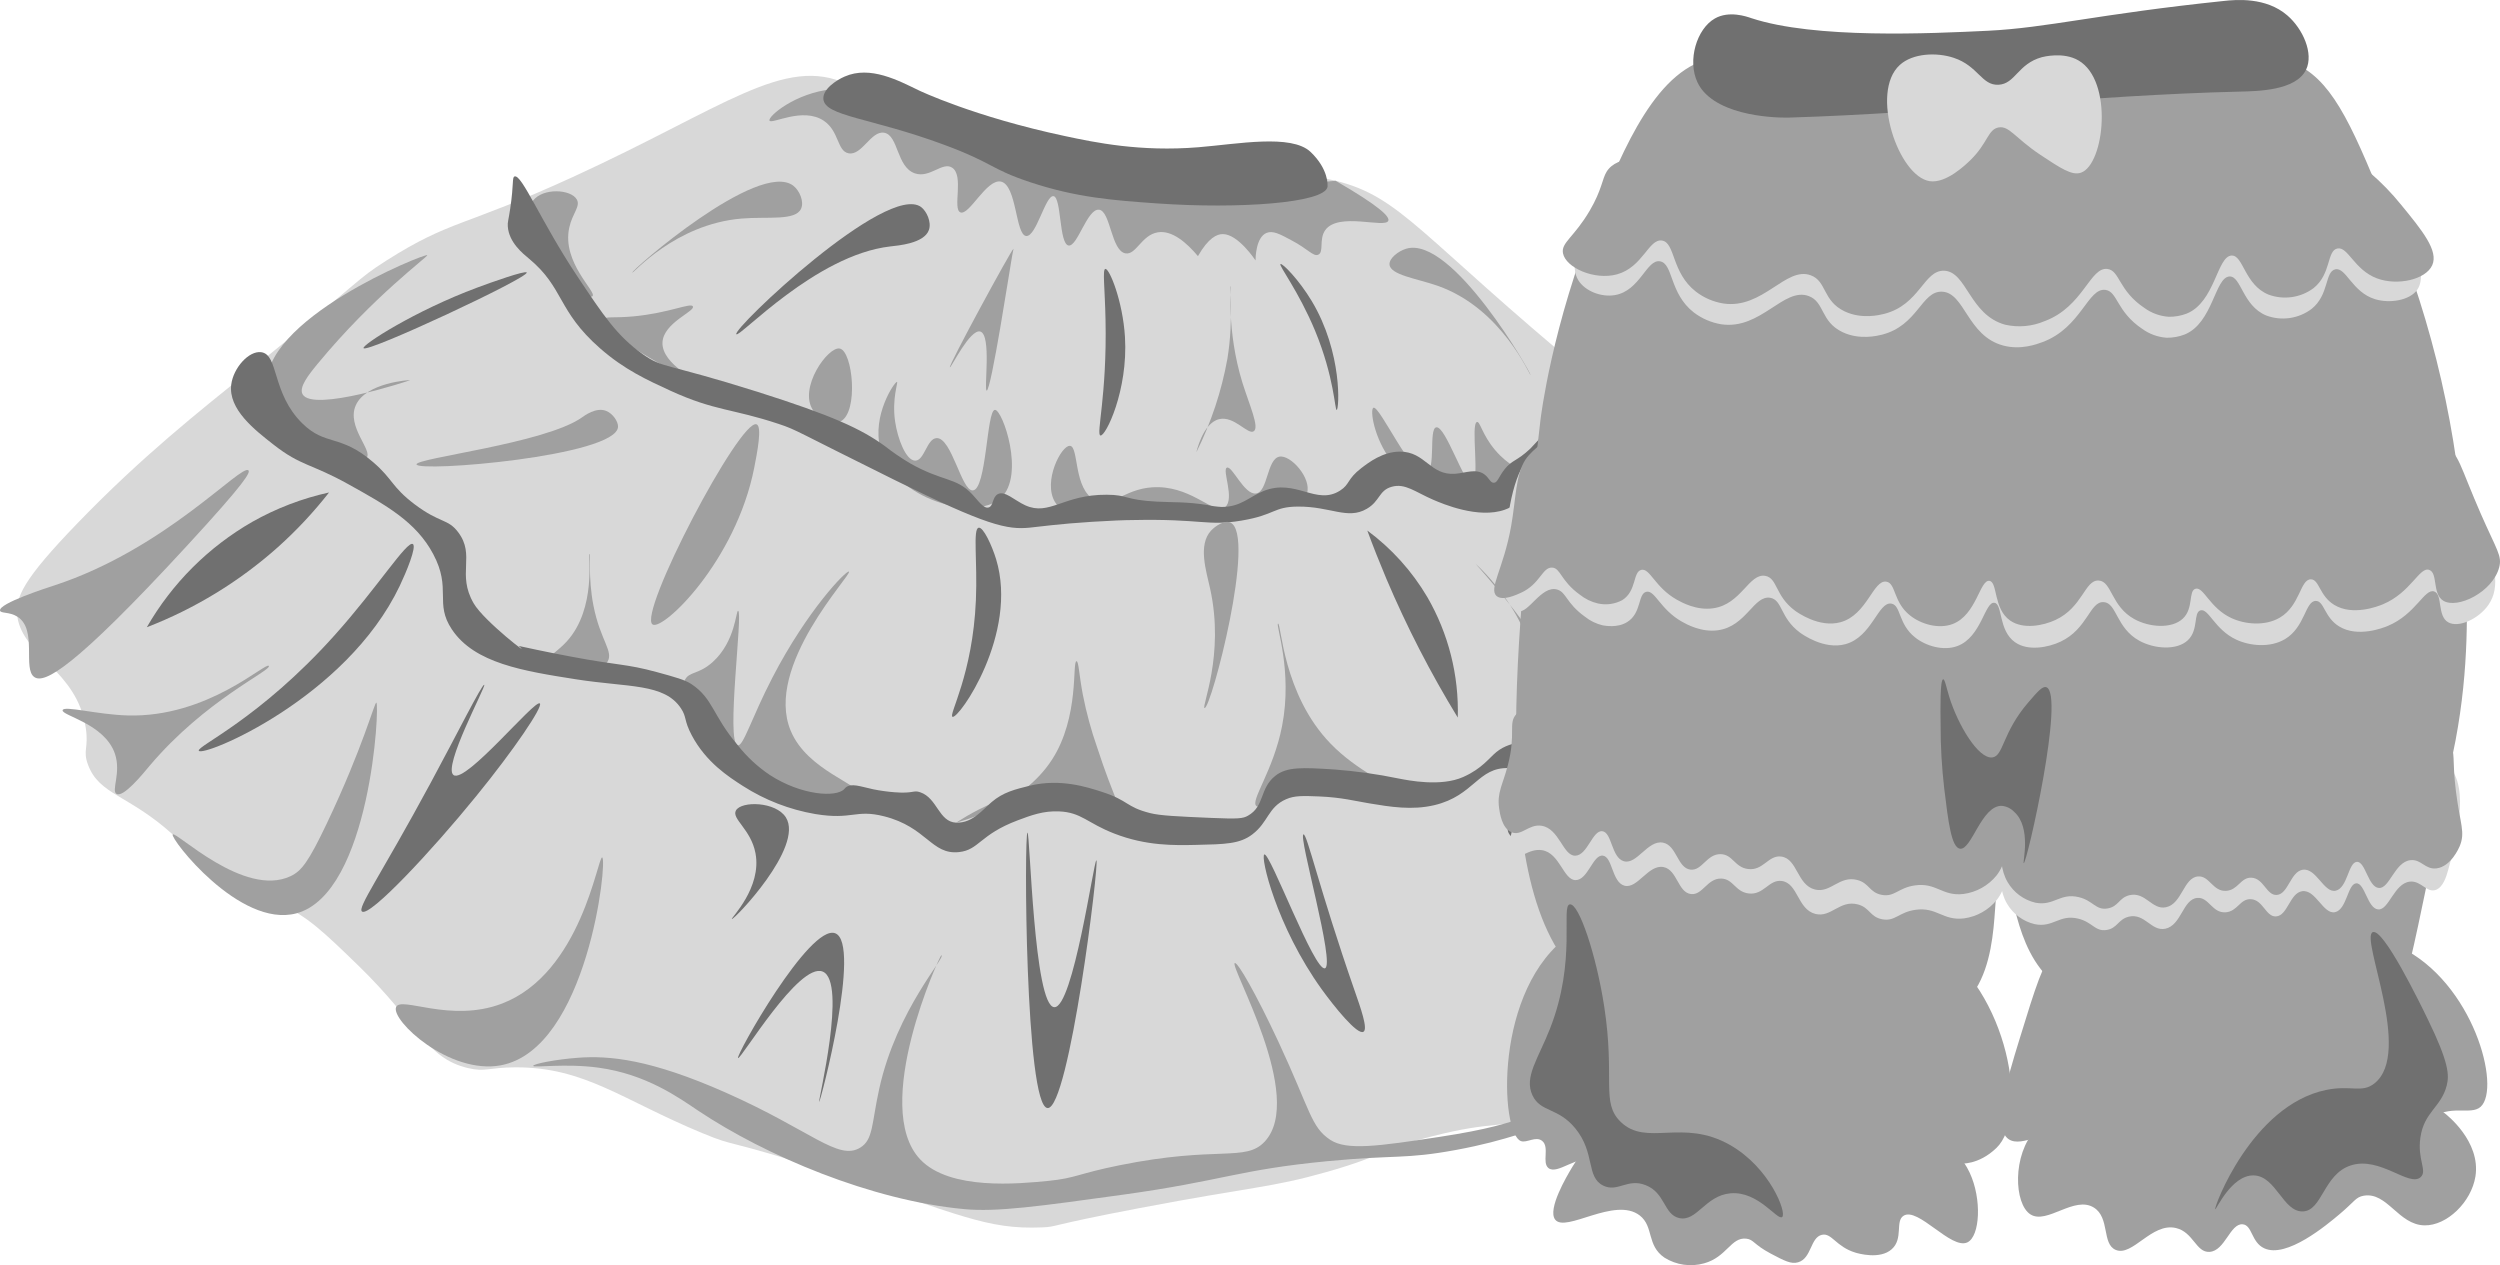 <?xml version="1.0" standalone="no"?><!-- Generator: Gravit.io --><svg xmlns="http://www.w3.org/2000/svg" xmlns:xlink="http://www.w3.org/1999/xlink" style="isolation:isolate" viewBox="0 0 694.126 351.279" width="694.126" height="351.279"><defs><clipPath id="_clipPath_LDwcoOBxCeAqKyWXoheUPznmxIrOqQKF"><rect width="694.126" height="351.279"/></clipPath></defs><g clip-path="url(#_clipPath_LDwcoOBxCeAqKyWXoheUPznmxIrOqQKF)"><path d=" M 441.09 104.314 C 394.24 65.554 389.09 54.674 370.84 50.184 C 357.22 46.844 361.77 53.314 332.1 52.914 C 316.1 52.684 276.1 51.674 242.61 28.424 C 237.85 25.114 237.91 24.614 235.24 23.364 C 217.8 15.204 201.13 29.854 158.99 49.174 C 128.44 63.174 125.28 60.934 107.33 72.314 C 98.7 77.784 101.12 77.234 69.85 102.464 C 55 114.464 39.56 126.594 21.53 145.254 C 6.44 160.874 4.04 166.044 4.82 171.254 C 6.48 182.254 21.41 186.054 23.82 202.134 C 24.66 207.814 22.93 208.254 24.43 212.314 C 27.56 220.764 35.65 220.574 48 231.724 C 54.19 237.314 53.32 238.414 58.65 242.284 C 65.89 247.534 70.95 248.024 77.65 250.964 C 85.28 254.304 90.02 258.914 99.51 268.114 C 116.26 284.364 118.19 293.754 129.9 296.544 C 134.78 297.714 135.66 296.374 143.05 296.344 C 162.39 296.274 172.6 305.344 195.05 314.634 C 205.17 318.824 199.78 315.634 230.88 325.634 C 266.61 337.184 273.77 341.444 289.36 340.784 C 293.73 340.604 290.28 340.394 316.36 335.434 C 348.36 329.354 352.83 329.804 368.22 325.434 C 384.99 320.674 383.12 319.154 397.87 315.434 C 413.96 311.334 416.63 313.024 441.12 309.304 C 475.74 304.034 485.75 298.304 491.68 294.084 C 497.06 290.234 500.55 286.574 505.62 280.864 C 540.62 241.504 558.06 221.864 552.95 208.664 C 551.08 203.824 537.8 196.444 511.25 181.664 C 505.54 178.677 500.286 174.889 495.65 170.414 C 489.75 164.654 488.21 160.884 482.12 151.414 C 477.87 144.774 468.24 129.904 454.67 116.324 C 450.359 112.082 445.826 108.073 441.09 104.314 L 441.09 104.314 Z " fill="rgb(216,216,216)"/><path d=" M 244.46 124.584 C 241.98 115.344 248.46 105.874 249.05 106.034 C 249.44 106.144 247.59 110.644 248.53 117.034 C 249.24 121.854 251.53 127.864 254.1 127.894 C 256.67 127.924 257.33 121.814 260.01 121.644 C 264.25 121.374 266.93 136.384 270.11 136.164 C 273.95 135.904 273.92 113.884 276.24 113.794 C 278.36 113.704 284.7 131.944 277.9 138.254 C 270.68 144.994 248.28 138.584 244.46 124.584 Z " fill="rgb(160,160,160)"/><path d=" M 167.65 88.724 C 168.06 87.724 170.05 88.384 175.85 87.844 C 185.85 86.914 191.85 83.924 192.38 85.084 C 193.05 86.434 184.26 89.594 183.94 95.014 C 183.58 101.254 194.71 106.164 194.46 106.564 C 194.05 107.224 166.06 92.524 167.65 88.724 Z " fill="rgb(160,160,160)"/><path d=" M 298.9 183.594 C 297.63 183.544 299.8 198.994 292.09 210.914 C 283.4 224.364 265.39 228.324 265.44 228.434 C 265.49 228.544 282.8 215.924 297.79 220.794 C 305.2 223.194 309.33 228.984 310.98 227.664 C 312.45 226.474 309.22 221.734 304.66 207.614 C 302.976 202.819 301.639 197.91 300.66 192.924 C 299.57 187.184 299.51 183.614 298.9 183.594 Z " fill="rgb(160,160,160)"/><path d=" M 409.65 156.504 C 409.65 156.504 428.28 172.834 425.93 192.064 C 424.93 199.934 420.77 206.134 423.61 208.904 C 426.12 211.364 433.29 210.294 436.04 206.594 C 444.72 194.894 409.66 156.494 409.65 156.504 Z " fill="rgb(160,160,160)"/><path d=" M 446.68 151.524 C 446.85 151.374 474.91 173.524 470.61 190.164 C 468.93 196.694 462.68 200.904 463.03 201.234 C 463.38 201.564 467.5 197.444 479.36 185.324 C 492.3 172.094 494.43 169.714 494.12 166.164 C 493.73 161.564 489.81 161.084 482.03 151.364 C 475.53 143.234 472.62 136.514 471.93 136.844 C 470.55 137.514 484.93 162.544 478.72 168.074 C 475.59 170.864 468.34 167.684 464.85 166.154 C 453.57 161.214 446.58 151.614 446.68 151.524 Z " fill="rgb(160,160,160)"/><path d=" M 68.99 130.614 C 67.16 128.554 46.07 152.384 15.11 162.534 C 13.11 163.184 -0.41 167.534 0.01 169.534 C 0.18 170.364 2.62 169.824 4.82 171.214 C 10.5 174.774 6.18 185.794 9.57 188.014 C 12.3 189.814 20.18 186.014 51.97 151.474 C 68.36 133.694 69.5 131.194 68.99 130.614 Z " fill="rgb(160,160,160)"/><path d=" M 104.49 195.084 C 103.99 194.954 100.74 207.594 90.79 228.524 C 85.62 239.384 83.71 241.834 80.67 243.274 C 67.8 249.364 48.75 230.614 47.95 231.684 C 47.15 232.754 66.54 257.794 82.28 253.594 C 102.93 248.064 105.49 195.334 104.49 195.084 Z " fill="rgb(160,160,160)"/><path d=" M 348.86 223.814 C 346.99 222.424 353.54 214.114 355.97 201.574 C 358.97 186.264 354.09 173.314 354.85 173.154 C 355.76 172.974 356.16 192.754 369.43 206.464 C 376.85 214.144 386.36 217.904 385.89 218.834 C 385.42 219.764 375.95 212.834 365.23 214.974 C 355.48 216.894 350.63 225.134 348.86 223.814 Z " fill="rgb(160,160,160)"/><path d=" M 152.52 183.554 C 152.15 182.054 154.69 181.004 157.31 178.154 C 165.78 168.914 163.16 153.784 163.7 153.804 C 164.06 153.804 163.24 160.274 164.76 168.084 C 166.65 177.824 170.47 180.884 168.65 183.764 C 165.86 188.164 153.28 186.664 152.52 183.554 Z " fill="rgb(160,160,160)"/><path d=" M 167.2 238.074 C 165.96 237.644 161.47 270.194 139.38 278.644 C 125.04 284.134 111.22 276.434 109.97 279.644 C 108.53 283.314 124.74 298.424 139.03 295.784 C 163.16 291.294 168.76 238.614 167.2 238.074 Z " fill="rgb(160,160,160)"/><path d=" M 158.06 63.174 C 158.94 59.174 161.24 57.294 160.15 55.384 C 158.51 52.514 150.77 52.084 147.98 55.724 C 145.8 58.584 147.46 62.924 148.6 65.904 C 152.79 76.854 163.24 83.404 164.51 82.234 C 165.78 81.064 155.91 72.884 158.06 63.174 Z " fill="rgb(160,160,160)"/><path d=" M 84.02 109.474 C 82.95 107.574 85.54 104.214 88.23 100.964 C 103.75 82.174 118.89 71.244 118.64 70.844 C 118.23 70.214 71.64 88.844 74.12 108.104 C 75.77 121.054 99.03 130.104 101.78 127.104 C 103.58 125.104 96.15 118.454 98.78 112.544 C 101.57 106.184 113.86 105.464 113.88 105.544 C 113.9 105.624 86.88 114.544 84.02 109.474 Z " fill="rgb(160,160,160)"/><path d=" M 235.71 158.704 C 235.03 158.244 224.17 169.384 214.49 188.074 C 208.63 199.384 206.39 207.294 204.82 206.934 C 201.48 206.174 206.37 169.814 204.93 169.594 C 204.33 169.504 204.2 178.074 197.93 183.764 C 193.98 187.354 191.36 186.374 190.18 188.764 C 186.9 195.364 202.18 213.004 221.29 219.314 C 229.49 222.014 237.65 222.394 238.29 220.644 C 239.29 217.814 224.19 214.084 219.55 202.914 C 212.03 184.924 236.74 159.414 235.71 158.704 Z " fill="rgb(160,160,160)"/><path d=" M 17.39 197.174 C 17.77 195.854 26.95 198.404 35.39 198.644 C 57.74 199.304 73.83 183.644 74.65 184.894 C 75.47 186.144 56.97 194.344 41.54 212.624 C 39.54 215.034 34.28 221.454 32.38 220.444 C 30.78 219.584 33.71 214.624 31.91 209.274 C 29.03 200.854 16.95 198.674 17.39 197.174 Z " fill="rgb(160,160,160)"/><path d=" M 160.52 293.684 C 169.06 293.054 180.46 294.024 201.58 303.394 C 225.26 313.904 232.74 322.394 238.84 318.644 C 242.5 316.414 241.96 312.054 244.14 302.214 C 249.01 280.214 262.82 265.614 261.37 265.214 C 260.98 265.104 241.61 307.364 255.54 321.954 C 263.77 330.564 282.8 328.684 291.07 327.874 C 298.78 327.104 299.23 325.874 310.85 323.534 C 338.15 318.004 345.76 322.694 351.12 316.994 C 362.66 304.724 341.21 268.074 342.84 267.394 C 343.63 267.054 348.69 275.814 354.96 289.254 C 363.89 308.434 363.96 312.914 369.36 316.484 C 373.93 319.484 382.6 318.264 399.76 315.644 C 426.59 311.544 421.31 308.644 446.76 303.974 C 450.81 303.234 453.76 302.784 456.36 300.254 C 461.98 294.674 459.48 284.964 456.91 267.014 C 454.23 248.224 453.49 234.524 454.36 234.354 C 456.14 234.014 460.02 291.144 480.23 295.474 C 489.23 297.404 500.73 288.674 504.77 278.674 C 513.47 257.094 488.05 228.104 489.68 227.124 C 490.56 226.594 497.33 235.234 504.33 245.304 C 514.48 259.894 516.33 264.874 519.83 264.604 C 524.89 264.224 529.62 253.284 528.83 243.604 C 528.27 237.084 525.37 233.364 521.97 227.514 C 511.62 209.684 508.38 192.164 509.78 191.514 C 511.95 190.514 525.78 229.394 540.07 228.004 C 549.07 227.144 553.78 210.804 553.57 210.694 C 553.13 210.454 531.85 287.344 482.57 300.814 C 472.7 303.514 464.68 302.814 441.03 309.214 C 424.24 313.714 418.89 316.574 404.31 319.274 C 390 321.924 387.64 320.574 368.54 322.404 C 343.69 324.794 339.54 327.864 311.73 331.714 C 288.41 334.944 276.73 336.564 267.73 335.714 C 241.91 333.324 212.62 320.924 193.78 308.334 C 188.58 304.854 179.52 298.254 166.15 296.434 C 156.95 295.184 148.1 296.524 148.04 295.954 C 147.98 295.384 154.45 294.124 160.52 293.684 Z " fill="rgb(160,160,160)"/><path d=" M 225.75 113.924 C 221.59 107.744 229.92 96.094 233.17 96.774 C 236.77 97.524 238.45 114.404 233.4 116.994 C 231.07 118.194 227.37 116.324 225.75 113.924 Z " fill="rgb(160,160,160)"/><path d=" M 292.9 139.354 C 289.5 133.644 294.7 123.604 297.07 123.784 C 299.62 123.964 297.94 135.864 304.07 138.884 C 308.95 141.274 312.59 135.004 321.73 135.264 C 331.62 135.544 337.33 143.164 340.14 140.834 C 342.95 138.504 339.19 130.404 340.66 129.834 C 342.13 129.264 345.47 137.484 348.75 137.014 C 352.03 136.544 351.75 127.474 355.21 126.794 C 358.35 126.174 364.21 132.794 362.89 136.944 C 362.06 139.634 358.29 141.404 324.73 142.774 C 300.35 143.744 295.13 143.114 292.9 139.354 Z " fill="rgb(160,160,160)"/><path d=" M 386.33 128.044 C 381.4 121.544 380.33 113.654 381.33 113.214 C 383.03 112.464 392.12 132.694 395.98 131.394 C 398.76 130.454 396.64 119.134 398.75 118.654 C 401.35 118.064 406.54 134.654 408.75 134.164 C 410.96 133.674 408.26 117.554 410.09 117.164 C 410.96 116.994 411.52 120.684 415.09 124.924 C 418.92 129.484 422.18 129.864 422.2 131.924 C 422.2 134.754 416.32 137.644 411.2 138.474 C 402.12 139.994 392.11 135.674 386.33 128.044 Z " fill="rgb(160,160,160)"/><path d=" M 142.86 48.994 C 144.86 48.254 150.26 61.644 160.24 76.634 C 167.56 87.634 171.36 93.314 178.44 98.324 C 184.18 102.384 184.44 100.624 210.31 108.784 C 231.23 115.404 239.19 119.144 245.59 123.784 C 247.819 125.53 250.157 127.133 252.59 128.584 C 261.7 133.794 265.41 132.424 269.94 137.244 C 271.56 138.974 273.1 141.304 274.48 140.904 C 275.86 140.504 275.48 138.074 277.01 137.214 C 278.95 136.114 281.62 138.904 284.66 140.294 C 291.4 143.354 295.2 137.294 307.27 137.364 C 313.17 137.364 312.27 138.814 321.14 139.274 C 325.89 139.524 329.14 139.274 335.14 140.204 C 336.455 140.497 337.793 140.681 339.14 140.754 C 344.51 140.804 346.86 137.894 350.86 136.314 C 359.8 132.764 365.45 140.444 372.07 136.214 C 374.83 134.454 373.98 133.034 377.98 129.964 C 380.09 128.354 383.98 125.384 388.71 125.394 C 395.79 125.394 397.05 132.054 404.01 131.544 C 406.93 131.334 409.73 130.014 412.07 131.654 C 413.48 132.654 413.73 134.064 414.77 134.044 C 415.81 134.024 416.1 132.374 417.77 130.274 C 419.83 127.664 421.17 128.074 424.87 124.584 C 425.17 124.304 425.14 124.314 427.59 121.684 C 431.38 117.614 433.27 115.574 433.51 115.434 C 438.93 112.054 449.17 118.724 449.22 118.614 C 449.27 118.504 444.41 116.984 444.54 115.944 C 444.75 114.294 457.85 113.204 458.68 115.884 C 459.28 117.814 453.68 122.164 447.54 123.434 C 441.4 124.704 439.98 121.834 435.54 122.774 C 426.3 124.774 427.54 138.064 417.8 141.524 C 410.48 144.134 400.51 139.864 397.99 138.784 C 392.99 136.644 390.15 134.074 386.38 135.164 C 382.82 136.164 383.15 139.164 379.48 141.274 C 374.16 144.384 369.48 140.594 360.38 140.654 C 353.45 140.704 354.19 142.944 344.7 144.544 C 335.21 146.144 333.7 143.984 314.44 144.394 C 312.44 144.394 308.44 144.554 303.27 144.874 C 293.98 145.454 288.17 146.284 285.88 146.504 C 279.63 147.114 274.01 145.944 248.34 133.244 C 220.68 119.564 221.34 119.404 216.17 117.694 C 203.27 113.404 198.54 114.154 186.17 108.494 C 179.67 105.494 173.4 102.664 166.6 96.704 C 154.67 86.254 156.68 79.934 146.82 71.764 C 145.3 70.494 141.3 67.374 140.99 62.874 C 140.9 61.664 141.15 61.304 141.67 57.874 C 142.69 50.994 142.15 49.224 142.86 48.994 Z " fill="rgb(112,112,112)"/><path d=" M 72.51 97.784 C 77.41 98.424 75.41 109.154 83.92 117.534 C 90.44 123.954 94.41 120.394 103.62 128.334 C 109.1 133.044 108.75 135.214 115.13 140.024 C 122.22 145.364 124.31 143.944 127.19 147.744 C 132.11 154.234 126.73 159.304 131.52 167.524 C 134.41 172.524 148.32 183.144 144.02 179.344 C 144.02 179.344 152.22 181.154 158.74 182.344 C 171.57 184.784 173.74 184.254 182.38 186.614 C 187.57 188.034 190.16 188.744 192.01 189.964 C 198.01 193.964 197.84 198.664 204.82 206.884 C 207.344 210.104 210.361 212.905 213.76 215.184 C 222.52 220.864 232.26 221.484 234.43 219.054 C 234.542 218.908 234.669 218.774 234.81 218.654 C 236.4 217.334 238.88 218.384 242.49 219.154 C 244.451 219.547 246.435 219.82 248.43 219.974 C 253.75 220.394 253.57 219.284 255.5 219.974 C 260.29 221.604 260.59 228.144 265.44 228.414 L 265.72 228.414 C 270.05 228.464 272.86 224.814 275.32 222.704 C 278.5 219.964 281.84 219.154 286.04 218.124 C 294.39 216.124 301.77 218.504 305.99 219.874 C 313.51 222.324 312.51 224.024 319.31 225.754 C 322.14 226.474 326.86 226.684 336.31 227.094 C 343.92 227.424 345.09 227.264 346.49 226.484 C 351.21 223.824 349.65 218.944 354.08 215.414 C 357.28 212.854 361.72 213.084 370.47 213.644 C 376.454 214.094 382.403 214.929 388.28 216.144 C 391.01 216.674 400.06 218.514 406.28 215.724 L 406.47 215.634 C 411.47 213.374 413.47 210.444 415.47 208.804 C 419.75 205.304 426.1 205.684 432.01 206.044 C 435.34 206.244 436.94 206.804 440.07 206.144 C 444.07 205.304 444.3 203.774 447.55 203.144 C 453.22 202.034 455.25 206.144 459.44 204.784 C 462.44 203.784 461.77 201.504 466.61 196.694 C 471.61 191.694 474.01 192.514 475.77 188.874 C 477.66 184.974 475.31 183.224 477.14 178.964 C 479.45 173.584 485.43 171.194 485.31 170.964 C 485.19 170.734 481.18 173.684 480.93 173.384 C 480.49 172.854 490.85 161.384 493.47 163.004 C 495.47 164.254 493.76 173.654 488.17 179.434 C 485.69 182.004 484.35 181.874 482.4 184.694 C 479.4 188.944 480.86 191.584 478.77 196.304 C 476.99 200.304 474.14 202.494 469.34 206.104 C 465.51 208.994 461.34 212.164 455.23 213.244 C 449.71 214.244 448.96 212.344 442.08 213.444 C 436.4 214.344 436 215.774 431.63 216.034 C 425.2 216.424 424.06 213.454 418.89 213.264 C 410.33 212.954 409.33 220.904 398.29 223.544 C 392.06 225.024 386 224.024 380.18 223.054 C 376.18 222.394 372.58 221.404 366.31 221.134 C 361.78 220.954 359.46 220.874 357.13 221.884 C 352.03 224.094 352.19 228.294 347.69 231.684 C 344.22 234.324 340.19 234.404 332.15 234.584 C 326.05 234.724 318.25 234.894 309.37 231.434 C 301.78 228.484 300.3 225.564 294.07 225.284 C 289.7 225.094 286.35 226.344 282.62 227.744 C 271.99 231.744 271.87 235.984 266.26 236.584 C 258.6 237.404 257.36 229.634 245.42 226.634 C 237.49 224.634 236.68 227.734 226.33 226.014 C 219.193 224.787 212.376 222.142 206.28 218.234 C 202.18 215.604 196.05 211.644 192.07 204.164 C 189.83 199.924 190.73 199.164 189.07 196.674 C 184.44 189.674 174.5 190.904 159.9 188.604 C 145.3 186.304 131.76 184.174 125.47 174.764 C 120.55 167.404 125.47 163.594 120.29 153.854 C 115.52 144.854 107.16 140.254 96.72 134.444 C 86.28 128.634 83.61 129.444 76.03 123.514 C 70.65 119.324 63.31 113.604 64.21 106.734 C 64.82 102.114 69.1 97.344 72.51 97.784 Z " fill="rgb(112,112,112)"/><path d=" M 326.88 54.204 C 283.23 45.674 262.88 37.204 252.38 30.784 C 249.85 29.224 241.46 23.784 231 24.784 C 220.86 25.784 213.16 32.314 213.65 33.484 C 214.14 34.654 222.94 29.564 228.78 33.564 C 233.03 36.474 232.4 41.964 235.61 42.564 C 239.32 43.274 241.82 36.234 245.48 36.854 C 249.48 37.534 248.89 46.384 254.02 48.134 C 258.16 49.544 261.67 44.834 264.33 46.534 C 267.76 48.704 264.39 58.004 266.65 58.964 C 269.09 59.964 273.93 49.554 277.93 50.424 C 282.34 51.424 281.93 65.264 284.93 65.524 C 287.73 65.774 290.27 54.134 292.51 54.464 C 294.75 54.794 294.02 67.694 296.68 68.164 C 299.14 68.594 301.86 57.904 305.12 58.224 C 308.38 58.544 308.48 69.714 312.53 70.354 C 315.44 70.814 316.96 65.284 321.41 64.514 C 325.41 63.824 329.48 67.394 332.61 71.114 C 335.55 65.964 337.93 64.994 339.51 64.994 C 343.8 64.994 348.57 72.284 348.6 72.314 L 348.6 72.314 C 348.6 71.604 348.68 65.894 351.67 64.664 C 353.39 63.954 355.38 64.994 358.47 66.664 C 363.2 69.124 364.61 71.304 365.99 70.724 C 367.67 70.014 366.15 66.484 367.93 63.934 C 371.54 58.764 384.55 63.484 385.46 61.304 C 385.91 60.214 383.34 57.434 370.84 50.194" fill="rgb(160,160,160)"/><path d=" M 234.52 21.254 C 232.19 22.254 228.39 24.784 228.61 27.494 C 229 32.324 241.71 32.624 262.18 40.214 C 275.86 45.284 274.91 46.894 285.99 50.574 C 298.88 54.854 309.07 55.634 321.51 56.494 C 343.82 58.044 367.75 56.404 368.59 51.894 C 368.59 51.814 368.59 51.734 368.59 51.574 C 368.59 51.574 368.99 47.024 363.85 42.154 C 358.51 37.154 343.65 39.994 332.73 40.884 C 316.55 42.204 304 39.544 295.8 37.804 C 270.34 32.404 255.16 25.114 255.16 25.114 C 249.51 22.394 241.62 18.124 234.52 21.254 Z " fill="rgb(112,112,112)"/><path d=" M 341.56 79.454 C 341.93 79.454 340.47 91.564 344.93 106.164 C 346.93 112.564 349.73 118.624 348.11 119.734 C 346.49 120.844 342.66 115.354 338.47 116.384 C 333.89 117.504 332.18 125.614 332.15 125.604 C 336.262 117.375 339.175 108.599 340.8 99.544 C 342.6 88.394 341.28 79.464 341.56 79.454 Z " fill="rgb(160,160,160)"/><path d=" M 263.74 101.994 C 264.06 102.174 269.35 91.234 272.18 92.054 C 275.38 92.984 273.12 108.364 273.95 108.454 C 275.18 108.574 280.42 74.294 280.85 72.064 C 281.02 71.134 281.15 70.194 281.37 69.274 C 281.37 69.124 281.42 69.104 281.37 69.104 C 281.03 68.924 263.18 101.694 263.74 101.994 Z " fill="rgb(160,160,160)"/><path d=" M 220.28 51.574 C 210.7 44.214 175.18 75.144 175.56 75.684 C 175.79 76.014 187.42 62.244 205.9 60.684 C 213.14 60.074 220.9 61.394 222.43 57.924 C 223.28 55.994 222.06 52.994 220.28 51.574 Z " fill="rgb(160,160,160)"/><path d=" M 385.8 73.454 C 386.01 76.354 393.45 77.354 399.12 79.334 C 417.06 85.614 424.69 104.334 424.97 104.104 C 425.25 103.874 403.28 65.254 390.44 69.054 C 388.34 69.674 385.66 71.664 385.8 73.454 Z " fill="rgb(160,160,160)"/><path d=" M 168.19 114.044 C 165.46 113.044 162.33 115.364 161.51 115.944 C 151.15 123.174 115.36 127.174 115.65 128.944 C 116.01 131.194 171.15 126.694 171.6 118.514 C 171.68 117.134 170.18 114.764 168.19 114.044 Z " fill="rgb(160,160,160)"/><path d=" M 210.07 117.814 C 205.48 116.084 176.93 170.584 181.19 173.384 C 184.03 175.244 204.31 155.834 209.42 129.834 C 210.22 125.724 211.66 118.414 210.07 117.814 Z " fill="rgb(160,160,160)"/><path d=" M 336.21 147.364 C 332.6 151.364 334.88 158.414 336 163.484 C 340.07 181.974 333.47 196.414 334.45 196.584 C 336.24 196.884 348.99 148.184 341.57 145.074 C 339.95 144.394 337.49 145.994 336.21 147.364 Z " fill="rgb(160,160,160)"/><path d=" M 285.28 231.174 C 284.34 231.224 284.6 307.294 290.86 307.654 C 296.86 308.004 305.3 239.024 304.41 238.864 C 303.72 238.744 297.96 279.934 292.72 279.644 C 287.04 279.334 286 231.134 285.28 231.174 Z " fill="rgb(112,112,112)"/><path d=" M 418.61 230.424 C 418.92 233.134 423.53 234.334 425.99 235.484 C 442.92 243.424 439.51 287.744 438.99 287.754 C 438.47 287.764 441.99 225.184 428.8 222.754 C 424.63 221.994 418.28 227.054 418.61 230.424 Z " fill="rgb(112,112,112)"/><path d=" M 464.22 214.524 C 464.499 216.981 465.606 219.27 467.36 221.014 C 474.87 229.194 488.98 267.154 490.36 266.594 C 492.04 265.894 471.36 207.324 466.05 208.714 C 464.89 208.994 464.06 212.124 464.22 214.524 Z " fill="rgb(112,112,112)"/><path d=" M 519.07 241.284 C 517.68 242.184 484.89 195.284 486.19 194.344 C 486.85 193.844 496.44 205.004 503.54 214.914 C 512.06 226.804 519.81 240.814 519.07 241.284 Z " fill="rgb(112,112,112)"/><path d=" M 203.2 255.164 C 202.86 254.934 211.58 246.514 209.76 236.894 C 208.51 230.254 203.05 227.344 204.33 225.034 C 205.83 222.334 215.42 222.534 218.2 226.954 C 223.35 235.134 203.71 255.514 203.2 255.164 Z " fill="rgb(112,112,112)"/><path d=" M 149.89 195.304 C 148.49 194.144 129.36 217.574 125.94 215.204 C 122.79 213.034 135.04 190.424 134.45 190.134 C 133.86 189.844 126.6 204.374 119.58 217.354 C 105.48 243.474 99.16 252.024 100.51 253.084 C 102.62 254.724 120.07 236.024 132.19 221.084 C 142.73 208.164 150.86 196.104 149.89 195.304 Z " fill="rgb(112,112,112)"/><path d=" M 114.62 151.054 C 113 150.054 104.8 163.104 92.95 176.324 C 72.01 199.704 54.43 207.234 55.2 208.454 C 56.34 210.294 96.06 193.964 110.99 162.664 C 112.74 158.994 115.77 151.744 114.62 151.054 Z " fill="rgb(112,112,112)"/><path d=" M 91.36 136.734 C 83.887 138.379 76.701 141.13 70.04 144.894 C 57.862 151.884 47.758 161.981 40.76 174.154 C 54.122 168.992 66.446 161.465 77.14 151.934 C 82.321 147.299 87.079 142.212 91.36 136.734 L 91.36 136.734 Z " fill="rgb(112,112,112)"/><path d=" M 132.54 79.834 C 115.17 86.294 100.47 95.774 100.94 96.664 C 101.72 98.174 146.82 77.104 146.24 75.664 C 145.97 74.994 136.28 78.434 132.54 79.834 Z " fill="rgb(112,112,112)"/><path d=" M 271.72 146.524 C 270.07 146.864 271.42 155.774 270.96 166.604 C 270.08 187.364 263.28 198.544 264.46 199.024 C 266.21 199.734 282.84 175.904 276.57 155.264 C 275.41 151.464 273.01 146.254 271.72 146.524 Z " fill="rgb(112,112,112)"/><path d=" M 379.63 147.304 Q 382.05 153.874 384.94 160.724 C 390.589 174.029 397.21 186.901 404.75 199.234 C 405.1 187.503 402.166 175.907 396.28 165.754 C 392.025 158.548 386.362 152.273 379.63 147.304 L 379.63 147.304 Z " fill="rgb(112,112,112)"/><path d=" M 355.53 73.314 C 356.01 72.974 360.6 77.584 364.21 83.594 C 372.8 97.934 371.83 113.724 371.13 113.824 C 370.6 113.904 370.5 104.824 365.13 91.824 C 360.5 80.714 354.97 73.704 355.53 73.314 Z " fill="rgb(112,112,112)"/><path d=" M 306.89 74.664 C 306.07 74.814 306.77 79.894 306.95 88.804 C 307.39 109.904 304.27 120.634 305.54 120.914 C 306.97 121.224 313.24 108.434 312.35 93.584 C 311.75 83.614 308.02 74.454 306.89 74.664 Z " fill="rgb(112,112,112)"/><path d=" M 255.76 57.494 C 246.33 50.494 203.29 91.344 204.44 92.804 C 205.27 93.854 226.44 70.804 247.18 68.424 C 249.39 68.174 256.6 67.594 257.91 63.854 C 258.68 61.654 257.28 58.654 255.76 57.494 Z " fill="rgb(112,112,112)"/><path d=" M 361.91 231.674 C 362.91 231.404 366.26 246.754 376.1 275.024 C 377.78 279.844 379.88 285.714 378.56 286.474 C 376.87 287.474 370.45 279.474 367.05 274.784 C 354.33 257.154 349.86 237.684 351.05 237.244 C 352.63 236.644 364.95 269.834 367.88 268.844 C 370.81 267.854 360.42 232.094 361.91 231.674 Z " fill="rgb(112,112,112)"/><path d=" M 231.92 259.134 C 224.86 256.344 204.17 293.234 204.92 293.764 C 205.67 294.294 221.85 267.054 228.43 269.764 C 235.27 272.574 227.08 305.914 227.43 305.974 C 227.78 306.034 239.28 261.994 231.92 259.134 Z " fill="rgb(112,112,112)"/><path d=" M 443.1 60.134 C 450.7 41.204 460.23 18.264 476.27 16.054 C 480.92 15.404 481.98 17.054 495.63 18.364 C 504.3 19.144 513.013 19.334 521.71 18.934 C 569.04 17.384 612.87 1.114 640.28 19.354 C 649.55 25.514 655.03 39.354 666.01 67.004 C 677.133 95.696 683.425 126.034 684.63 156.784 C 685.05 168.284 685.63 185.194 681.78 205.594 C 680.78 210.814 680.08 213.174 677.78 224.974 C 676 234.104 674.28 243.664 671.4 256.974 C 669.72 264.724 668.87 268.614 668.17 269.624 C 662.03 278.414 648.93 275.764 618.62 276.034 C 585.32 276.344 578.73 279.754 570.62 273.184 C 558.29 263.184 559.53 243.674 556.01 243.904 C 552.01 244.174 557.13 268.424 544.62 279.344 C 535.83 287.014 524.81 282.474 486.62 279.124 C 449.81 275.894 451.41 279.354 445.39 276.194 C 411.49 258.414 420.46 180.014 427.71 116.614 C 427.85 115.484 430.89 90.514 443.1 60.134 Z " fill="rgb(160,160,160)"/><path d=" M 435.97 259.504 C 414.64 274.354 416.48 314.664 422.29 316.824 C 423.89 317.424 426.41 315.354 428.17 316.764 C 430.33 318.494 428.03 322.764 429.93 324.314 C 432.43 326.314 438.24 320.394 441.69 322.504 C 444.27 324.094 443.29 328.794 445.12 329.194 C 447.12 329.644 448.81 323.984 451.79 324.084 C 453.9 324.144 453.94 326.984 456.89 329.084 C 460.73 331.794 463.76 329.214 472.04 330.604 C 478.18 331.604 477.68 333.244 481.32 333.024 C 487.6 332.654 488.8 327.884 494.72 327.844 C 499.57 327.844 500.33 330.994 504 330.264 C 509.81 329.094 511.31 320.394 514.83 320.894 C 516.6 321.154 516.29 323.374 519.08 325.054 C 522.845 327.111 527.475 326.717 530.84 324.054 C 532.96 322.184 532.4 320.564 534.16 319.814 C 537.07 318.574 539.7 322.594 544.28 323.064 C 544.28 323.064 549.28 323.574 554.28 318.754 C 563.43 310.084 557.88 275.404 536.85 261.754 C 529.5 256.984 525.49 258.174 488.85 257.214 C 447.73 256.174 443.28 254.414 435.97 259.504 Z " fill="rgb(160,160,160)"/><path d=" M 570.56 263.994 C 567.39 266.834 565.17 274.054 560.73 288.484 C 557.01 300.574 553.26 313.144 557.66 316.264 C 561.52 318.994 568.93 312.604 572.8 316.104 C 575.5 318.554 573.72 323.334 576.25 324.474 C 578.52 325.474 580.35 321.834 584.63 321.864 C 588.91 321.894 589.63 325.744 593.93 325.974 C 598.65 326.224 599.52 321.704 604.81 321.654 C 608.91 321.654 609.61 324.304 614.09 324.074 C 617.89 323.884 617.89 321.914 621.63 321.474 C 627.63 320.764 630.35 325.534 634.27 323.864 C 636.91 322.734 636.68 320.134 639.27 319.604 C 642.02 319.044 642.98 321.834 646.02 322.054 C 651.14 322.424 652.69 314.784 658.55 314.354 C 662.68 314.044 664 317.684 667.83 316.774 C 670.95 316.034 671.22 313.334 674.49 310.824 C 680.3 306.354 685.94 309.824 688.75 307.304 C 694.51 302.064 686.75 272.764 666.41 262.974 C 655.23 257.594 651.1 263.324 624.41 263.424 C 591.99 263.504 580.39 255.144 570.56 263.994 Z " fill="rgb(160,160,160)"/><path d=" M 437.48 322.554 C 436.94 323.354 436.34 324.364 436.34 324.364 C 435.03 326.564 429.62 335.684 431.77 338.594 C 434.62 342.444 448.4 332.094 455.3 337.494 C 459.22 340.574 457.14 345.774 462.15 349.194 C 465.431 351.244 469.425 351.814 473.15 350.764 C 479.45 349.034 480.59 343.444 484.85 343.914 C 486.94 344.144 486.85 345.504 491.62 348.044 C 495.4 350.044 497.29 351.044 499.22 350.484 C 503.04 349.404 502.59 343.574 505.86 342.844 C 508.6 342.244 509.73 346.144 515.16 347.794 C 515.87 348.004 521.95 349.794 525.24 346.844 C 528.53 343.894 526.14 339.084 528.51 337.564 C 532.51 334.994 541.75 347.084 546.25 344.944 C 549.75 343.264 550.32 332.944 546.88 325.594 C 532.2 294.144 443.88 313.144 437.48 322.554 Z " fill="rgb(160,160,160)"/><path d=" M 565.2 313.624 C 558.64 320.624 559.2 334.304 563.77 337.184 C 568.34 340.064 575.98 331.844 581.41 335.314 C 585.84 338.144 583.55 345.374 587.41 347.024 C 592.08 349.024 597.41 339.354 604.17 340.964 C 609.01 342.104 609.73 347.834 613.49 347.584 C 617.78 347.304 619.19 339.654 622.66 339.924 C 625.38 340.134 625.04 344.924 628.66 346.584 C 634.84 349.494 646.05 340.084 649.58 337.114 C 653.81 333.564 654.03 332.394 656.26 331.994 C 662.8 330.844 665.9 340.084 673.16 340.224 C 679.36 340.344 686.16 333.794 687.31 326.624 C 688.84 316.814 679.12 309.354 678.72 309.054 C 665.57 299.264 651.79 313.474 619.91 314.724 C 589.28 315.924 574.38 303.904 565.2 313.624 Z " fill="rgb(160,160,160)"/><path d=" M 441.43 60.994 C 438.27 68.074 435.72 73.774 438.24 77.844 C 440.13 80.844 444.61 82.584 448.38 81.934 C 455.38 80.744 457.16 71.934 460.89 72.554 C 464.62 73.174 463.46 81.454 470.29 86.754 C 472.518 88.449 475.127 89.575 477.89 90.034 C 488.89 91.684 495.25 79.604 502.2 82.204 C 506.63 83.864 505.44 89.274 511.55 92.204 C 516.33 94.494 521.34 93.204 522.49 92.934 C 532.49 90.404 533.49 80.784 539.18 80.984 C 545.54 81.204 546.18 93.264 556.18 95.934 C 561.04 97.244 565.46 95.594 567.1 94.984 C 577.88 90.984 579.7 79.774 584.61 80.494 C 588 80.994 587.61 86.494 594.81 91.324 C 596.79 92.755 599.132 93.604 601.57 93.774 C 603.278 93.794 604.975 93.489 606.57 92.874 C 614.45 89.664 614.97 76.964 619.01 76.764 C 622.28 76.604 622.6 84.854 629.22 87.594 C 633.451 89.183 638.201 88.496 641.81 85.774 C 646.74 81.844 645.46 75.374 648.42 74.774 C 651.38 74.174 653.06 81.104 659.42 83.064 C 663.5 84.324 669.11 83.414 671.17 80.414 C 675.01 74.824 667.36 60.614 657.43 53.654 C 644.56 44.654 628.9 48.654 611.16 51.654 C 565.16 59.374 533.67 64.654 501.07 57.874 C 480.71 53.634 454.68 43.594 445.52 53.414 C 444.43 54.574 442.77 57.994 441.43 60.994 Z " fill="rgb(216,216,216)"/><path d=" M 426.95 125.764 C 429.27 125.314 431.41 127.114 431.95 127.564 C 448.37 140.914 526.48 140.994 542.67 140.994 C 590.41 141.054 650.4 141.124 668.38 131.704 C 669.77 130.974 675.2 127.944 680.14 129.894 C 685.08 131.844 686.97 137.974 689.56 146.614 C 692.5 156.424 694.43 162.864 690.92 167.934 C 688.2 171.874 682.6 174.404 679.75 172.784 C 676.63 171.014 678.27 165.084 675.87 164.224 C 673.18 163.274 670.77 170.554 662.94 173.804 C 661.69 174.324 654.65 177.084 649.49 173.944 C 645.34 171.424 645.34 166.864 643 166.844 C 640 166.844 640.07 174.114 634.39 177.474 C 630.26 179.914 624.68 179.344 620.94 177.614 C 614.88 174.814 613.2 168.784 610.94 169.474 C 608.94 170.094 610.5 174.894 607.45 177.764 C 604.4 180.634 598.21 180.214 593.99 177.904 C 587.5 174.344 587.75 167.384 584.08 167.174 C 580.22 166.954 579.65 174.624 572.08 178.174 C 568.71 179.754 563.08 180.874 559.47 178.314 C 554.8 175.034 556.08 167.684 553.75 167.364 C 551.07 166.994 550.18 176.844 543.5 179.364 C 539.57 180.824 534.69 179.364 531.71 176.964 C 527.01 173.254 527.83 168.054 525.15 167.594 C 521.46 166.964 519.81 176.824 512.38 178.854 C 506.44 180.474 500.38 176.094 499.74 175.624 C 494.23 171.534 494.94 166.624 491.54 165.984 C 486.98 165.144 484.87 173.884 477.03 174.984 C 472.37 175.654 468.18 173.284 466.91 172.564 C 460.91 169.144 459.49 163.754 457.1 164.314 C 454.71 164.874 455.84 170.224 451.77 172.724 C 449.06 174.404 445.72 173.724 445.06 173.644 C 443.204 173.216 441.47 172.371 439.99 171.174 C 434.81 167.424 434.9 164.404 432.34 163.684 C 427.93 162.444 424.34 170.504 421.47 169.684 C 415.43 167.994 417.09 127.684 426.95 125.764 Z " fill="rgb(216,216,216)"/><path d=" M 422.79 205.824 C 427.44 201.354 437.26 204.624 440.44 205.634 C 489.05 221.144 547.98 209.774 555.94 232.994 C 556.19 233.744 559.39 243.504 554.43 249.834 C 552.153 252.663 548.878 254.51 545.28 254.994 C 539.39 255.694 537.8 251.754 531.8 252.614 C 527.17 253.274 526.17 255.924 522.58 255.234 C 519.14 254.574 519.17 251.984 515.81 251.104 C 510.81 249.804 508.42 254.844 504.06 253.754 C 499.06 252.504 499.23 245.214 494.71 244.604 C 491.13 244.114 489.71 248.604 485.5 248.064 C 481.76 247.614 481.27 244.014 477.89 243.934 C 474 243.854 472.75 248.584 469.53 248.234 C 465.85 247.834 465.72 241.504 461.88 240.744 C 457.66 239.914 454.65 246.924 451 245.904 C 447.52 244.904 447.73 237.844 445 237.564 C 442.27 237.284 440.9 244.304 437.5 244.364 C 434.1 244.424 433.1 236.834 428.16 236.054 C 424.34 235.454 421.52 239.054 419.77 237.834 C 418.28 236.744 419.22 233.194 419.7 231.104 C 423.18 215.994 418.55 209.884 422.79 205.824 Z " fill="rgb(216,216,216)"/><path d=" M 679.89 212.754 C 674.82 207.754 665.03 211.934 660.51 213.754 C 611.74 232.904 565.24 212.754 557.13 234.024 C 556.86 234.754 553.35 244.294 557.25 250.904 C 558.928 253.775 561.712 255.832 564.95 256.594 C 570.07 257.644 571.75 253.814 576.95 255.044 C 580.95 255.984 581.65 258.684 584.86 258.214 C 587.92 257.764 588.08 255.214 591.1 254.504 C 595.56 253.504 597.31 258.684 601.22 257.854 C 605.67 256.914 606.07 249.634 610.09 249.304 C 613.27 249.034 614.2 253.554 617.93 253.304 C 621.25 253.084 621.93 249.524 624.93 249.654 C 628.35 249.804 629.1 254.594 631.93 254.444 C 635.18 254.264 635.76 247.964 639.18 247.444 C 642.95 246.864 645.09 254.044 648.36 253.254 C 651.63 252.464 651.82 245.414 654.21 245.254 C 656.6 245.094 657.33 252.254 660.3 252.504 C 663.27 252.754 664.71 245.264 669.1 244.784 C 672.23 244.444 673.79 248.024 676.34 247.064 C 678.29 246.324 679.19 243.554 679.77 241.434 C 681.75 234.184 685.93 218.704 679.89 212.754 Z " fill="rgb(216,216,216)"/><path d=" M 476.15 5.124 C 471.09 7.984 468.45 16.774 471.29 22.834 C 471.733 23.772 472.305 24.644 472.99 25.424 C 479.85 33.164 496.42 32.654 496.62 32.654 C 538.41 31.374 580.05 26.454 621.84 25.434 C 626.77 25.314 637.46 25.194 640.28 19.354 C 642.45 14.844 639.4 8.004 635.07 4.274 C 629.13 -0.856 620.83 -0.106 617.37 0.274 C 582.49 3.904 568.52 7.734 551.87 8.544 C 536.01 9.304 503.87 10.854 486.24 5.034 C 484.86 4.554 480.07 2.904 476.15 5.124 Z " fill="rgb(112,112,112)"/><path d=" M 554.86 23.534 C 559.56 23.314 560.22 17.714 566.93 15.874 C 567.28 15.784 572.93 14.324 577.11 16.794 C 586.79 22.434 584.34 45.624 577.79 47.944 C 575.29 48.824 572.13 46.714 566.44 42.944 C 559.35 38.194 557.87 34.864 554.91 35.384 C 551.95 35.904 551.91 39.724 547.16 44.384 C 545.87 45.644 540.38 50.994 535.8 50.304 C 527.12 49.014 519.13 25.664 527.46 18.054 C 531.09 14.734 537.75 14.484 542.46 16.054 C 549.28 18.324 550.19 23.754 554.86 23.534 Z " fill="rgb(216,216,216)"/><path d=" M 441.4 58.464 C 437.05 65.894 433.4 67.344 433.96 70.314 C 434.74 74.314 442.65 77.884 448.96 76.174 C 456.17 74.174 457.78 66.174 461.48 66.794 C 465.18 67.414 464.05 75.684 470.88 80.984 C 473.102 82.69 475.714 83.817 478.48 84.264 C 489.48 85.914 495.83 73.844 502.78 76.444 C 507.21 78.094 506.03 83.514 512.14 86.444 C 516.92 88.724 521.93 87.444 523.08 87.164 C 533.08 84.634 534.08 75.014 539.77 75.164 C 546.13 75.384 546.77 87.444 556.77 90.164 C 560.425 90.981 564.244 90.631 567.69 89.164 C 578.47 85.164 580.29 73.964 585.19 74.684 C 588.59 75.184 588.19 80.684 595.4 85.504 C 597.375 86.938 599.714 87.787 602.15 87.954 C 603.858 87.98 605.555 87.678 607.15 87.064 C 615.03 83.854 615.55 71.154 619.59 70.954 C 622.86 70.794 623.18 79.044 629.8 81.774 C 634.019 83.361 638.757 82.69 642.37 79.994 C 647.3 76.054 646.02 69.584 648.98 68.994 C 651.94 68.404 653.61 74.904 659.98 77.294 C 665.64 79.404 673.51 77.654 675.31 73.634 C 677.11 69.614 672.52 63.994 666.72 56.914 C 664.093 53.652 661.17 50.639 657.99 47.914 C 644.9 37.474 616.76 45.034 611.72 45.914 C 565.72 53.634 534.23 58.914 501.62 52.124 C 481.85 48.004 451.78 38.334 446.08 47.674 C 444.83 49.684 444.78 52.694 441.4 58.464 Z " fill="rgb(160,160,160)"/><path d=" M 430.28 121.654 L 430.53 121.544 L 430.53 121.544 C 444.99 115.464 514.79 134.994 541.28 134.994 C 589.03 135.054 649.02 135.124 667 125.704 C 668.49 124.924 674 121.854 678.75 123.894 C 682.67 125.574 682.98 129.384 688.7 142.434 C 693.25 152.834 694.75 154.284 693.9 157.524 C 692.09 164.414 682.27 169.194 678.37 166.784 C 675.27 164.874 676.94 159.104 674.48 158.234 C 671.8 157.234 669.38 164.564 661.56 167.804 C 660.31 168.324 653.27 171.094 648.11 167.954 C 643.96 165.424 643.96 160.874 641.62 160.844 C 638.62 160.844 638.68 168.114 633.01 171.474 C 628.88 173.914 623.3 173.354 619.56 171.614 C 613.5 168.824 611.82 162.784 609.56 163.474 C 607.56 164.094 609.12 168.894 606.06 171.764 C 603 174.634 596.82 174.214 592.61 171.904 C 586.12 168.344 586.37 161.394 582.7 161.184 C 578.84 160.954 578.27 168.624 570.7 172.134 C 567.33 173.714 561.7 174.834 558.09 172.274 C 553.42 168.994 554.7 161.654 552.37 161.274 C 549.68 160.904 548.8 170.754 542.12 173.274 C 538.19 174.734 533.31 173.274 530.32 170.874 C 525.63 167.164 526.44 161.964 523.77 161.504 C 520.08 160.874 518.43 170.734 511 172.764 C 505.06 174.384 499 170.004 498.35 169.534 C 492.85 165.444 493.55 160.534 490.16 159.894 C 485.6 159.054 483.49 167.804 475.64 168.894 C 470.98 169.564 466.8 167.194 465.53 166.484 C 459.48 163.054 458.1 157.664 455.71 158.224 C 453.32 158.784 454.46 164.134 450.39 166.644 C 448.333 167.739 445.953 168.062 443.68 167.554 C 441.821 167.125 440.085 166.28 438.6 165.084 C 433.28 161.234 433.32 157.734 430.96 157.594 C 428.2 157.444 427.67 162.144 422.28 164.594 C 421.16 165.094 417.28 166.944 415.56 165.504 C 413.2 163.574 417.44 157.944 419.56 146.124 C 420.92 138.514 420.79 131.784 423.56 127.584 C 425.76 124.384 430.22 121.684 430.28 121.654 Z " fill="rgb(160,160,160)"/><path d=" M 421.02 198.274 C 425.52 193.434 437.62 197.874 440.34 198.874 C 479.78 213.364 547.51 201.924 555.84 226.234 C 556.09 226.984 559.3 236.744 554.34 243.074 C 552.044 245.902 548.751 247.741 545.14 248.214 C 539.25 248.914 537.66 244.974 531.66 245.834 C 527.03 246.494 526.03 249.144 522.44 248.454 C 519.01 247.794 519.03 245.204 515.67 244.324 C 510.67 243.024 508.28 248.064 503.92 246.974 C 498.92 245.724 499.1 238.434 494.58 237.824 C 490.99 237.334 489.58 241.824 485.36 241.284 C 481.62 240.834 481.13 237.234 477.75 237.154 C 473.86 237.074 472.61 241.804 469.39 241.454 C 465.72 241.054 465.58 234.724 461.74 233.964 C 457.52 233.134 454.51 240.144 450.86 239.124 C 447.38 238.124 447.59 231.064 444.86 230.784 C 442.13 230.504 440.76 237.524 437.36 237.584 C 433.96 237.644 432.96 230.054 428.02 229.274 C 424.43 228.714 422.45 232.274 419.63 231.054 C 416.99 229.914 416.42 225.774 416.23 224.394 C 415.62 220.044 417.23 217.904 418.62 212.594 C 421.02 203.534 418.64 200.844 421.02 198.274 Z " fill="rgb(160,160,160)"/><path d=" M 680.08 206.794 C 675.68 202.094 663.71 206.564 660.69 207.794 C 611.92 226.944 565.43 206.794 557.32 228.064 C 557.04 228.794 553.53 238.334 557.43 244.944 C 559.111 247.813 561.893 249.869 565.13 250.634 C 570.26 251.634 571.93 247.854 577.13 249.084 C 581.13 250.024 581.84 252.724 585.04 252.254 C 588.24 251.784 588.27 249.254 591.28 248.544 C 595.74 247.544 597.5 252.724 601.4 251.894 C 605.85 250.954 606.26 243.674 610.27 243.344 C 613.45 243.074 614.39 247.594 618.11 247.344 C 621.43 247.124 622.11 243.564 625.11 243.694 C 628.53 243.844 629.29 248.634 632.11 248.484 C 635.36 248.304 635.93 242.004 639.36 241.484 C 643.12 240.904 645.26 248.084 648.54 247.294 C 651.82 246.504 651.99 239.454 654.38 239.294 C 656.77 239.134 657.5 246.294 660.48 246.544 C 663.46 246.794 664.88 239.304 669.27 238.824 C 672.27 238.504 673.33 241.504 676.51 241.104 C 680.51 240.594 682.71 235.454 682.91 235.004 C 684.57 231.074 683.05 228.814 681.91 219.884 C 680.73 210.444 681.89 208.744 680.08 206.794 Z " fill="rgb(160,160,160)"/><path d=" M 435.88 251.094 C 438.4 250.794 443.23 265.194 445.43 279.584 C 448.49 299.584 444.43 306.104 449.98 311.484 C 457.18 318.484 467.16 310.404 480.32 317.894 C 491.46 324.234 496.13 336.754 494.83 337.894 C 493.53 339.034 488.22 330.624 480.46 331.324 C 473.46 331.954 471.14 339.274 466.24 338.204 C 461.89 337.204 462.44 331.204 456.89 329.054 C 451.89 327.054 449.1 331.164 445.12 329.174 C 440.3 326.774 443.01 320.174 437.38 313.284 C 432.56 307.414 427.77 308.884 425.51 304.164 C 423.08 299.054 427.08 293.974 430.36 285.604 C 437.86 266.524 433.28 251.394 435.88 251.094 Z " fill="rgb(112,112,112)"/><path d=" M 658.8 258.814 C 655.17 260.264 670.04 292.334 659.25 300.814 C 655.71 303.604 652.82 301.184 645.81 302.634 C 625.14 306.924 614.58 335.444 615.05 335.754 C 615.33 335.944 619.59 326.174 625.77 326.354 C 631.95 326.534 633.86 336.474 639.33 336.354 C 644.8 336.234 645.08 326.094 652.65 323.594 C 660.81 320.894 669 329.804 672.14 326.794 C 673.98 325.024 671.14 321.974 672.02 315.864 C 673.02 308.724 677.76 307.464 679.32 301.444 C 680.08 298.514 679.95 295.054 674.08 283.004 C 671.84 278.394 661.73 257.634 658.8 258.814 Z " fill="rgb(112,112,112)"/><path d=" M 561.89 239.664 C 561.5 239.594 564.14 229.794 559.22 225.394 C 558.323 224.462 557.126 223.877 555.84 223.744 C 550.14 223.564 547.44 236.104 544.19 235.644 C 541.81 235.314 540.94 228.214 539.81 218.874 C 539.128 213.015 538.794 207.122 538.81 201.224 C 538.75 196.814 538.64 188.684 539.52 188.604 C 540.01 188.554 540.45 191.044 541.25 193.604 C 543.55 201.054 549.25 210.834 553.2 210.294 C 556.31 209.864 555.9 203.464 563.13 195.054 C 565.71 192.054 567.07 190.474 568.13 190.794 C 573.47 192.434 562.75 239.804 561.89 239.664 Z " fill="rgb(112,112,112)"/></g></svg>